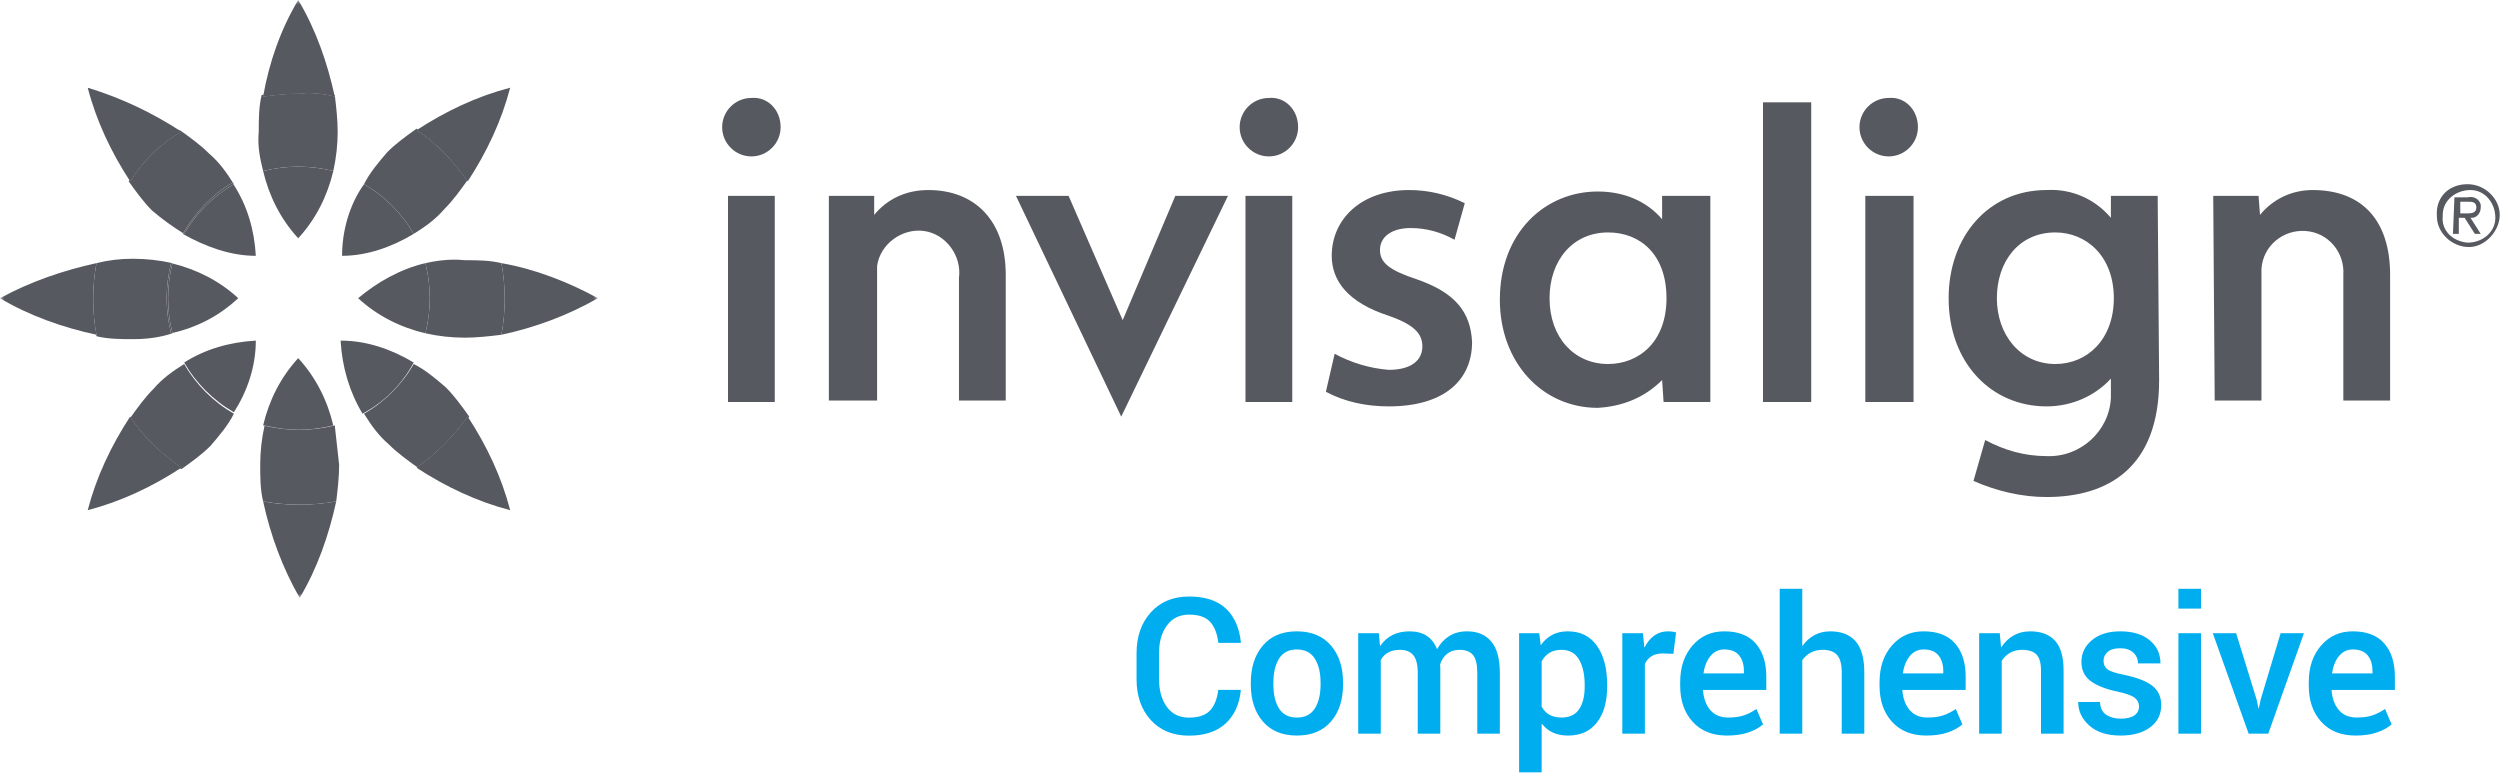 <?xml version="1.0" encoding="UTF-8"?>
<svg width="276px" height="86px" viewBox="0 0 276 86" version="1.1" xmlns="http://www.w3.org/2000/svg" xmlns:xlink="http://www.w3.org/1999/xlink">
    <title>Invis_comprehensive</title>
    <defs>
        <polygon id="path-1" points="0 0 66.007 0 66.007 66 0 66"></polygon>
    </defs>
    <g id="Design" stroke="none" stroke-width="1" fill="none" fill-rule="evenodd">
        <g id="Health---Invisalign" transform="translate(-381, -12821)">
            <g id="Invis_comprehensive" transform="translate(381, 12821)">
                <path d="M131.269,81.215 C132.998,81.215 134.347,80.766 135.314,79.867 C136.281,78.968 136.84,77.732 136.991,76.16 L136.991,76.16 L134.499,76.16 C134.369,77.192 134.056,77.961 133.561,78.467 C133.065,78.973 132.301,79.226 131.269,79.226 C130.216,79.226 129.401,78.831 128.823,78.042 C128.246,77.252 127.957,76.225 127.957,74.96 L127.957,74.96 L127.957,72.1 C127.957,70.855 128.249,69.837 128.834,69.044 C129.418,68.251 130.23,67.854 131.269,67.854 C132.322,67.854 133.092,68.114 133.581,68.634 C134.07,69.153 134.379,69.933 134.509,70.972 L134.509,70.972 L137.001,70.972 C136.837,69.331 136.281,68.068 135.335,67.183 C134.388,66.298 133.033,65.855 131.269,65.855 C129.519,65.855 128.116,66.436 127.06,67.598 C126.004,68.76 125.475,70.268 125.475,72.12 L125.475,72.12 L125.475,74.96 C125.475,76.827 125.998,78.336 127.044,79.488 C128.09,80.639 129.498,81.215 131.269,81.215 Z M143.186,81.205 C144.8,81.205 146.051,80.689 146.939,79.657 C147.828,78.625 148.272,77.261 148.272,75.565 L148.272,75.565 L148.272,75.35 C148.272,73.662 147.826,72.298 146.934,71.259 C146.042,70.22 144.786,69.7 143.166,69.7 C141.559,69.7 140.312,70.221 139.423,71.264 C138.535,72.306 138.09,73.668 138.09,75.35 L138.09,75.35 L138.09,75.565 C138.09,77.261 138.535,78.625 139.423,79.657 C140.312,80.689 141.566,81.205 143.186,81.205 Z M143.186,79.216 C142.284,79.216 141.624,78.884 141.207,78.221 C140.79,77.558 140.582,76.673 140.582,75.565 L140.582,75.565 L140.582,75.35 C140.582,74.27 140.79,73.392 141.207,72.715 C141.624,72.038 142.277,71.7 143.166,71.7 C144.068,71.7 144.731,72.038 145.155,72.715 C145.579,73.392 145.791,74.27 145.791,75.35 L145.791,75.35 L145.791,75.565 C145.791,76.666 145.579,77.55 145.155,78.216 C144.731,78.883 144.075,79.216 143.186,79.216 Z M152.438,81 L152.438,72.858 C152.643,72.496 152.92,72.219 153.268,72.028 C153.617,71.836 154.048,71.741 154.56,71.741 C155.21,71.741 155.699,71.937 156.027,72.33 C156.355,72.723 156.519,73.381 156.519,74.304 L156.519,74.304 L156.519,81 L159.011,81 L159.011,73.812 C159.011,73.744 159.007,73.672 159,73.597 C158.993,73.521 158.99,73.433 158.99,73.33 C159.161,72.831 159.426,72.441 159.785,72.161 C160.144,71.881 160.597,71.741 161.143,71.741 C161.8,71.741 162.288,71.927 162.61,72.3 C162.931,72.672 163.092,73.34 163.092,74.304 L163.092,74.304 L163.092,81 L165.583,81 L165.583,74.314 C165.583,72.735 165.267,71.572 164.635,70.823 C164.003,70.074 163.116,69.7 161.974,69.7 C161.208,69.7 160.55,69.873 160,70.218 C159.45,70.563 159,71.047 158.652,71.669 C158.385,70.999 157.997,70.503 157.488,70.182 C156.979,69.861 156.355,69.7 155.617,69.7 C154.885,69.7 154.251,69.839 153.714,70.115 C153.178,70.392 152.732,70.791 152.376,71.31 L152.376,71.31 L152.356,71.31 L152.222,69.905 L149.946,69.905 L149.946,81 L152.438,81 Z M170.2,85.266 L170.2,79.923 L170.231,79.913 C170.573,80.344 170.979,80.667 171.451,80.882 C171.923,81.097 172.48,81.205 173.122,81.205 C174.503,81.205 175.566,80.72 176.311,79.749 C177.056,78.778 177.429,77.469 177.429,75.822 L177.429,75.822 L177.429,75.606 C177.429,73.802 177.055,72.366 176.306,71.3 C175.558,70.233 174.486,69.7 173.092,69.7 C172.429,69.7 171.853,69.83 171.364,70.09 C170.875,70.35 170.453,70.732 170.097,71.238 L170.097,71.238 L169.933,69.905 L167.708,69.905 L167.708,85.266 L170.2,85.266 Z M172.415,79.216 C171.868,79.216 171.417,79.115 171.061,78.913 C170.706,78.712 170.419,78.413 170.2,78.016 L170.2,78.016 L170.2,73.002 C170.419,72.599 170.708,72.288 171.066,72.069 C171.425,71.85 171.868,71.741 172.394,71.741 C173.263,71.741 173.905,72.096 174.322,72.807 C174.739,73.518 174.948,74.451 174.948,75.606 L174.948,75.606 L174.948,75.822 C174.948,76.861 174.743,77.686 174.332,78.298 C173.922,78.91 173.283,79.216 172.415,79.216 Z M181.595,81 L181.595,73.299 C181.772,72.923 182.022,72.636 182.343,72.438 C182.664,72.24 183.071,72.141 183.563,72.141 L183.563,72.141 L184.743,72.182 L185.04,69.823 C184.937,69.789 184.804,69.76 184.64,69.736 C184.476,69.712 184.312,69.7 184.148,69.7 C183.567,69.7 183.061,69.856 182.63,70.167 C182.2,70.478 181.844,70.91 181.564,71.464 L181.564,71.464 L181.533,71.464 L181.379,69.905 L179.103,69.905 L179.103,81 L181.595,81 Z M190.651,81.205 C191.567,81.205 192.357,81.091 193.02,80.862 C193.683,80.633 194.223,80.337 194.64,79.975 L194.64,79.975 L193.912,78.272 C193.461,78.58 193.001,78.814 192.533,78.975 C192.065,79.135 191.489,79.216 190.805,79.216 C189.944,79.216 189.279,78.939 188.811,78.385 C188.342,77.832 188.074,77.093 188.006,76.17 L188.006,76.17 L194.999,76.17 L194.999,74.704 C194.999,73.152 194.609,71.93 193.83,71.038 C193.051,70.146 191.895,69.7 190.364,69.7 C188.942,69.693 187.775,70.213 186.862,71.259 C185.95,72.305 185.493,73.651 185.493,75.299 L185.493,75.299 L185.493,75.709 C185.493,77.35 185.953,78.676 186.873,79.688 C187.792,80.699 189.052,81.205 190.651,81.205 Z M192.528,74.345 L188.057,74.345 C188.18,73.545 188.44,72.905 188.836,72.423 C189.233,71.941 189.742,71.7 190.364,71.7 C191.102,71.7 191.648,71.918 192,72.356 C192.352,72.793 192.528,73.371 192.528,74.089 L192.528,74.089 L192.528,74.345 Z M198.97,81 L198.97,72.879 C199.229,72.517 199.547,72.236 199.923,72.038 C200.299,71.84 200.737,71.741 201.236,71.741 C201.947,71.741 202.473,71.932 202.815,72.315 C203.157,72.698 203.327,73.333 203.327,74.222 L203.327,74.222 L203.327,81 L205.819,81 L205.819,74.243 C205.819,72.664 205.496,71.512 204.85,70.787 C204.204,70.062 203.28,69.7 202.077,69.7 C201.42,69.7 200.834,69.839 200.318,70.115 C199.802,70.392 199.363,70.787 199,71.3 L199,71.3 L198.97,71.29 L198.97,65.004 L196.478,65.004 L196.478,81 L198.97,81 Z M212.661,81.205 C213.577,81.205 214.367,81.091 215.03,80.862 C215.693,80.633 216.233,80.337 216.65,79.975 L216.65,79.975 L215.922,78.272 C215.471,78.58 215.011,78.814 214.543,78.975 C214.074,79.135 213.498,79.216 212.815,79.216 C211.953,79.216 211.289,78.939 210.82,78.385 C210.352,77.832 210.084,77.093 210.015,76.17 L210.015,76.17 L217.009,76.17 L217.009,74.704 C217.009,73.152 216.619,71.93 215.84,71.038 C215.06,70.146 213.905,69.7 212.374,69.7 C210.952,69.693 209.785,70.213 208.872,71.259 C207.96,72.305 207.503,73.651 207.503,75.299 L207.503,75.299 L207.503,75.709 C207.503,77.35 207.963,78.676 208.882,79.688 C209.802,80.699 211.061,81.205 212.661,81.205 Z M214.537,74.345 L210.067,74.345 C210.19,73.545 210.45,72.905 210.846,72.423 C211.243,71.941 211.752,71.7 212.374,71.7 C213.112,71.7 213.657,71.918 214.009,72.356 C214.361,72.793 214.537,73.371 214.537,74.089 L214.537,74.089 L214.537,74.345 Z M220.99,81 L220.99,72.951 C221.243,72.568 221.555,72.271 221.928,72.059 C222.3,71.847 222.736,71.741 223.235,71.741 C223.953,71.741 224.481,71.912 224.819,72.253 C225.158,72.595 225.327,73.193 225.327,74.048 L225.327,74.048 L225.327,81 L227.819,81 L227.819,74.027 C227.819,72.517 227.503,71.418 226.87,70.731 C226.238,70.044 225.33,69.7 224.148,69.7 C223.451,69.7 222.832,69.854 222.292,70.162 C221.752,70.469 221.301,70.903 220.938,71.464 L220.938,71.464 L220.918,71.454 L220.774,69.905 L218.498,69.905 L218.498,81 L220.99,81 Z M234.107,81.205 C235.481,81.205 236.573,80.901 237.383,80.292 C238.193,79.684 238.598,78.871 238.598,77.852 C238.598,76.929 238.268,76.213 237.608,75.704 C236.949,75.195 235.908,74.793 234.486,74.499 C233.556,74.314 232.948,74.111 232.661,73.889 C232.374,73.667 232.23,73.357 232.23,72.961 C232.23,72.564 232.384,72.233 232.692,71.966 C232.999,71.7 233.461,71.566 234.076,71.566 C234.698,71.566 235.18,71.729 235.522,72.053 C235.864,72.378 236.035,72.773 236.035,73.238 L236.035,73.238 L238.516,73.238 C238.516,72.199 238.121,71.349 237.332,70.69 C236.542,70.03 235.457,69.7 234.076,69.7 C232.77,69.7 231.73,70.023 230.954,70.669 C230.178,71.315 229.79,72.113 229.79,73.063 C229.79,73.966 230.123,74.67 230.79,75.176 C231.456,75.682 232.466,76.078 233.82,76.365 C234.736,76.563 235.353,76.786 235.67,77.032 C235.988,77.278 236.147,77.596 236.147,77.985 C236.147,78.409 235.976,78.741 235.635,78.98 C235.293,79.219 234.794,79.339 234.138,79.339 C233.495,79.339 232.958,79.197 232.528,78.913 C232.097,78.63 231.868,78.16 231.841,77.503 L231.841,77.503 L229.431,77.503 C229.431,78.508 229.843,79.376 230.667,80.108 C231.49,80.839 232.637,81.205 234.107,81.205 Z M242.989,67.188 L242.989,65.004 L240.497,65.004 L240.497,67.188 L242.989,67.188 Z M242.989,81 L242.989,69.905 L240.497,69.905 L240.497,81 L242.989,81 Z M250.415,81 L254.353,69.905 L251.779,69.905 L249.575,77.247 L249.369,78.221 L249.339,78.221 L249.134,77.247 L246.868,69.905 L244.294,69.905 L248.252,81 L250.415,81 Z M260.046,81.205 C260.962,81.205 261.752,81.091 262.415,80.862 C263.078,80.633 263.618,80.337 264.035,79.975 L264.035,79.975 L263.307,78.272 C262.856,78.58 262.396,78.814 261.928,78.975 C261.46,79.135 260.884,79.216 260.2,79.216 C259.339,79.216 258.674,78.939 258.206,78.385 C257.737,77.832 257.469,77.093 257.401,76.17 L257.401,76.17 L264.394,76.17 L264.394,74.704 C264.394,73.152 264.004,71.93 263.225,71.038 C262.446,70.146 261.29,69.7 259.759,69.7 C258.337,69.693 257.17,70.213 256.257,71.259 C255.345,72.305 254.889,73.651 254.889,75.299 L254.889,75.299 L254.889,75.709 C254.889,77.35 255.348,78.676 256.268,79.688 C257.187,80.699 258.447,81.205 260.046,81.205 Z M261.923,74.345 L257.452,74.345 C257.575,73.545 257.835,72.905 258.231,72.423 C258.628,71.941 259.137,71.7 259.759,71.7 C260.497,71.7 261.043,71.918 261.395,72.356 C261.747,72.793 261.923,73.371 261.923,74.089 L261.923,74.089 L261.923,74.345 Z" id="Comprehensive" fill="#00ADEF" fill-rule="nonzero"></path>
                <g id="invisalign-seeklogo.com">
                    <path d="M238.368,41.961 C238.368,51.644 232.72,54.872 225.942,54.872 C223.198,54.872 220.455,54.226 217.872,53.096 L219.164,48.578 C221.261,49.707 223.521,50.353 225.942,50.353 C229.654,50.514 232.882,47.609 233.043,43.897 C233.043,43.736 233.043,43.575 233.043,43.413 L233.043,41.799 C231.268,43.736 228.686,44.866 225.942,44.866 C219.809,44.866 215.129,40.024 215.129,32.923 C215.129,26.145 219.486,20.98 225.942,20.98 C228.686,20.819 231.268,21.949 233.043,24.047 L233.043,21.626 L238.208,21.626 L238.368,41.961 Z M233.366,32.923 C233.366,28.243 230.3,25.661 226.911,25.661 C222.875,25.661 220.455,28.888 220.455,32.923 C220.455,36.958 223.037,40.186 226.911,40.186 C230.46,40.186 233.366,37.442 233.366,32.923 L233.366,32.923 Z M171.07,32.923 C171.07,37.28 173.814,40.186 177.527,40.186 C180.915,40.186 183.981,37.765 183.981,32.923 C183.981,28.081 181.076,25.661 177.527,25.661 C173.653,25.661 171.07,28.727 171.07,32.923 L171.07,32.923 Z M183.497,21.626 L188.822,21.626 L188.822,44.382 L183.659,44.382 L183.497,41.961 C181.561,43.897 179.139,44.866 176.396,45.027 C170.263,45.027 165.583,40.024 165.583,33.084 C165.583,25.661 170.586,21.142 176.396,21.142 C179.139,21.142 181.722,22.11 183.497,24.208 L183.497,21.626 Z M208.512,10.813 C206.737,10.813 205.284,12.265 205.284,14.041 C205.284,15.816 206.737,17.268 208.512,17.268 C210.287,17.268 211.74,15.816 211.74,14.041 C211.74,12.104 210.287,10.652 208.512,10.813 L208.512,10.813 Z M205.93,44.382 L211.255,44.382 L211.255,21.626 L205.93,21.626 L205.93,44.382 Z M194.633,44.382 L199.958,44.382 L199.958,11.297 L194.633,11.297 L194.633,44.382 Z M244.34,21.626 L249.343,21.626 L249.505,23.724 C250.957,21.949 253.055,20.98 255.314,20.98 C260.802,20.98 263.868,24.369 263.868,30.341 L263.868,44.22 L258.704,44.22 L258.704,30.341 C258.865,27.92 257.09,25.661 254.508,25.499 C252.087,25.338 249.827,27.113 249.665,29.695 C249.665,30.018 249.665,30.179 249.665,30.502 L249.665,44.22 L244.502,44.22 L244.34,21.626 L244.34,21.626 Z" id="Fill-1" fill="#565960"></path>
                    <path d="M91.506,21.626 L96.51,21.626 L96.51,23.724 C97.962,21.949 100.06,20.98 102.481,20.98 C107.645,20.98 111.034,24.369 111.034,30.341 L111.034,44.22 L105.87,44.22 L105.87,30.664 C106.193,28.243 104.418,25.822 101.997,25.499 C99.576,25.176 97.155,26.952 96.832,29.372 C96.832,29.695 96.832,30.179 96.832,30.502 L96.832,44.22 L91.506,44.22 L91.506,21.626 Z M140.084,10.813 C138.309,10.813 136.857,12.265 136.857,14.041 C136.857,15.816 138.309,17.268 140.084,17.268 C141.86,17.268 143.312,15.816 143.312,14.041 C143.312,12.104 141.86,10.652 140.084,10.813 L140.084,10.813 Z M137.501,44.382 L142.666,44.382 L142.666,21.626 L137.501,21.626 L137.501,44.382 Z M82.953,10.813 C81.178,10.813 79.725,12.265 79.725,14.041 C79.725,15.816 81.178,17.268 82.953,17.268 C84.728,17.268 86.181,15.816 86.181,14.041 C86.181,12.104 84.728,10.652 82.953,10.813 L82.953,10.813 Z M80.371,44.382 L85.535,44.382 L85.535,21.626 L80.371,21.626 L80.371,44.382 Z M147.346,39.056 C149.122,40.024 151.22,40.67 153.318,40.831 C155.9,40.831 157.029,39.701 157.029,38.249 C157.029,36.796 156.062,35.828 153.318,34.86 C148.799,33.407 147.023,30.986 147.023,28.243 C147.023,24.208 150.251,20.98 155.577,20.98 C157.675,20.98 159.774,21.465 161.71,22.433 L160.58,26.467 C159.128,25.661 157.514,25.176 155.739,25.176 C153.64,25.176 152.349,26.145 152.349,27.597 C152.349,29.05 153.479,29.857 156.385,30.825 C160.58,32.277 162.356,34.375 162.517,37.765 C162.517,41.961 159.451,44.866 153.318,44.866 C150.897,44.866 148.477,44.382 146.378,43.252 L147.346,39.056 Z M117.974,21.626 L123.946,35.344 L129.755,21.626 L135.566,21.626 L123.784,45.995 L112.164,21.626 L117.974,21.626 L117.974,21.626 Z" id="Fill-2" fill="#565960"></path>
                    <g id="Group-6">
                        <mask id="mask-2" fill="white">
                            <use xlink:href="#path-1"></use>
                        </mask>
                        <g id="Clip-4"></g>
                        <path d="M33.004,47.448 C31.739,47.441 30.475,47.28 29.211,46.964 C29.208,46.976 29.205,46.989 29.203,47.001 C29.152,46.989 29.101,46.976 29.05,46.964 C29.695,44.22 30.986,41.638 32.923,39.54 C34.86,41.638 36.151,44.22 36.796,46.964 C35.532,47.28 34.268,47.441 33.004,47.448 M40.024,45.672 C38.571,43.252 37.765,40.508 37.603,37.603 C40.508,37.603 43.252,38.571 45.672,40.024 C44.381,42.445 42.445,44.381 40.024,45.672 M25.822,45.511 C23.562,44.22 21.626,42.283 20.335,40.024 C22.594,38.571 25.338,37.765 28.243,37.603 C28.243,40.508 27.274,43.252 25.822,45.511 M46.964,36.796 C44.22,36.151 41.638,34.86 39.54,32.923 C41.638,31.148 44.22,29.695 46.964,29.05 C47.286,30.341 47.448,31.632 47.448,32.923 C47.448,34.214 47.286,35.505 46.964,36.796 M19.035,36.762 C18.401,34.203 18.401,31.645 19.035,29.086 C21.721,29.743 24.247,31.022 26.306,32.923 C24.245,34.826 21.872,36.105 19.035,36.762 M37.765,28.243 C37.765,25.499 38.571,22.594 40.185,20.335 C42.445,21.626 44.381,23.562 45.672,25.822 C43.252,27.274 40.508,28.243 37.765,28.243 M28.243,28.243 C25.499,28.243 22.756,27.274 20.173,25.822 C20.188,25.797 20.202,25.772 20.216,25.748 C20.256,25.772 20.295,25.797 20.335,25.822 C21.618,23.576 23.539,21.649 25.782,20.358 C27.315,22.733 28.085,25.411 28.243,28.243 M32.923,26.306 C30.986,24.208 29.695,21.626 29.05,18.882 C30.341,18.56 31.632,18.398 32.923,18.398 C34.214,18.398 35.505,18.56 36.796,18.882 C36.151,21.626 34.86,24.208 32.923,26.306" id="Fill-3" fill="#565960" mask="url(#mask-2)"></path>
                        <path d="M14.363,45.995 C12.265,49.223 10.651,52.612 9.683,56.324 C13.395,55.356 16.784,53.742 20.012,51.644 C17.753,50.03 15.816,48.255 14.363,45.995 M29.05,55.356 C29.857,59.068 31.148,62.618 33.084,66.007 C35.021,62.78 36.312,59.068 37.119,55.356 C34.375,55.84 31.632,55.84 29.05,55.356 M20.012,14.525 C16.784,12.427 13.395,10.813 9.683,9.683 C10.651,13.395 12.265,16.784 14.363,20.012 C15.816,17.753 17.753,15.816 20.012,14.525 M55.356,36.958 C59.068,36.151 62.618,34.86 66.007,32.923 C62.78,31.148 59.068,29.695 55.356,29.05 C55.84,31.632 55.84,34.376 55.356,36.958 M10.651,29.05 C6.94,29.857 3.228,31.148 0,32.923 C3.228,34.86 6.94,36.151 10.651,36.958 C10.167,34.376 10.167,31.632 10.651,29.05 M45.995,51.644 C49.223,53.742 52.612,55.356 56.324,56.324 C55.356,52.612 53.742,49.223 51.644,45.995 C50.03,48.255 48.255,50.03 45.995,51.644 M36.958,10.652 C36.151,6.94 34.86,3.228 32.923,0 C30.986,3.228 29.695,6.94 29.05,10.652 C30.341,10.49 31.632,10.329 33.084,10.329 C34.375,10.167 35.666,10.329 36.958,10.652 M45.995,14.364 C49.223,12.265 52.612,10.652 56.324,9.683 C55.356,13.395 53.742,16.784 51.644,20.012 C50.03,17.753 48.255,15.816 45.995,14.364" id="Fill-5" fill="#565960" mask="url(#mask-2)"></path>
                    </g>
                    <path d="M33.054,55.719 C31.733,55.717 30.411,55.596 29.05,55.356 C28.727,54.065 28.727,52.612 28.727,51.321 C28.727,49.881 28.885,48.441 29.203,47.001 C30.443,47.299 31.683,47.448 32.923,47.448 C32.95,47.448 32.977,47.448 33.004,47.448 C33.031,47.448 33.057,47.448 33.084,47.448 C34.375,47.448 35.666,47.286 36.958,46.964 C37.119,48.416 37.28,49.869 37.442,51.321 C37.442,52.612 37.28,54.065 37.119,55.356 C35.758,55.596 34.396,55.717 33.054,55.719 M20.012,51.805 C19.972,51.777 19.933,51.749 19.894,51.72 C19.933,51.695 19.973,51.669 20.012,51.644 C17.781,50.05 15.864,48.299 14.418,46.08 C15.207,44.976 15.999,43.875 16.946,42.929 C17.914,41.799 19.044,40.992 20.335,40.186 C21.626,42.445 23.562,44.381 25.822,45.672 C25.176,46.964 24.208,48.093 23.24,49.223 C22.271,50.191 21.142,50.998 20.012,51.805 M46.076,51.586 C44.973,50.798 43.874,50.007 42.929,49.062 C41.799,48.093 40.992,46.964 40.185,45.672 C42.445,44.381 44.381,42.445 45.672,40.186 C46.964,40.831 48.093,41.799 49.223,42.768 C50.191,43.736 50.998,44.866 51.805,45.995 C51.777,46.035 51.749,46.074 51.72,46.113 C51.695,46.074 51.669,46.035 51.644,45.995 C50.049,48.228 48.297,49.988 46.076,51.586 M14.686,37.442 C13.395,37.442 11.943,37.442 10.652,37.119 C10.642,37.063 10.632,37.007 10.623,36.951 C10.632,36.954 10.642,36.956 10.651,36.958 C10.411,35.677 10.29,34.357 10.288,33.037 C10.288,31.681 10.409,30.345 10.652,29.05 C11.943,28.727 13.234,28.566 14.686,28.566 C16.139,28.566 17.591,28.727 19.044,29.05 C19.041,29.062 19.038,29.074 19.035,29.086 C18.984,29.074 18.933,29.062 18.882,29.05 C18.237,31.632 18.237,34.214 18.882,36.796 C18.933,36.785 18.984,36.773 19.035,36.762 C19.038,36.773 19.041,36.785 19.044,36.796 C17.591,37.28 16.139,37.442 14.686,37.442 M51.321,37.28 C49.869,37.28 48.416,37.119 46.964,36.796 C47.286,35.505 47.448,34.214 47.448,32.923 C47.448,31.632 47.286,30.341 46.964,29.05 C48.027,28.813 49.09,28.664 50.154,28.664 C50.543,28.664 50.932,28.684 51.321,28.727 C52.612,28.727 54.065,28.727 55.356,29.05 C55.598,30.341 55.719,31.672 55.719,33.004 C55.719,34.335 55.598,35.667 55.356,36.958 C54.065,37.119 52.612,37.28 51.321,37.28 M45.672,25.822 L45.672,25.822 C44.381,23.562 42.445,21.626 40.185,20.335 C40.831,19.044 41.799,17.914 42.768,16.784 C43.736,15.816 44.866,15.009 45.995,14.202 C46.035,14.23 46.074,14.259 46.114,14.287 C46.074,14.312 46.035,14.338 45.995,14.364 C48.228,15.799 49.988,17.706 51.586,19.931 C50.798,21.034 50.007,22.133 49.062,23.078 C48.093,24.208 46.964,25.015 45.672,25.822 M20.216,25.748 C18.974,24.965 17.879,24.178 16.784,23.24 C15.816,22.272 15.009,21.142 14.202,20.012 C14.23,19.972 14.259,19.933 14.287,19.894 C14.312,19.933 14.338,19.973 14.363,20.012 C15.816,17.753 17.753,15.816 20.012,14.525 C19.944,14.481 19.877,14.437 19.809,14.393 C19.823,14.383 19.837,14.373 19.851,14.364 C20.98,15.17 22.11,15.977 23.078,16.946 C24.208,17.914 25.015,19.044 25.822,20.335 C25.809,20.342 25.795,20.35 25.782,20.358 C25.742,20.296 25.701,20.235 25.661,20.173 C23.426,21.45 21.507,23.516 20.216,25.748 M36.796,18.882 L36.796,18.882 C35.505,18.56 34.214,18.398 32.923,18.398 C31.632,18.398 30.341,18.56 29.05,18.882 C28.727,17.591 28.404,16.139 28.566,14.525 C28.566,13.234 28.566,11.781 28.888,10.49 C28.954,10.479 29.019,10.467 29.084,10.456 C29.073,10.521 29.061,10.587 29.05,10.652 C30.341,10.49 31.632,10.329 33.084,10.329 C33.43,10.286 33.776,10.265 34.122,10.265 C35.067,10.265 36.012,10.415 36.958,10.652 C36.945,10.596 36.933,10.54 36.921,10.484 C36.933,10.486 36.945,10.488 36.958,10.49 C37.119,11.781 37.28,13.234 37.28,14.525 C37.28,15.977 37.119,17.43 36.796,18.882" id="Fill-7" fill="#565960"></path>
                    <path d="M32.923,47.448 C31.683,47.448 30.443,47.299 29.203,47.001 C29.205,46.989 29.208,46.976 29.211,46.964 C30.475,47.28 31.739,47.441 33.004,47.448 C32.977,47.448 32.95,47.448 32.923,47.448 M18.882,36.796 C18.237,34.214 18.237,31.632 18.882,29.05 C18.933,29.062 18.984,29.074 19.035,29.086 C18.401,31.645 18.401,34.203 19.035,36.762 C18.984,36.773 18.933,36.785 18.882,36.796 M47.448,32.923 C47.448,31.632 47.286,30.341 46.964,29.05 C47.286,30.341 47.448,31.632 47.448,32.923 M45.672,25.822 C44.381,23.562 42.445,21.626 40.185,20.335 C42.445,21.626 44.381,23.562 45.672,25.822 M20.335,25.822 C20.295,25.797 20.256,25.772 20.216,25.748 C21.507,23.516 23.426,21.45 25.661,20.173 C25.701,20.235 25.742,20.296 25.782,20.358 C23.539,21.649 21.618,23.576 20.335,25.822 M36.796,18.882 C35.505,18.56 34.214,18.398 32.923,18.398 C31.632,18.398 30.341,18.56 29.05,18.882 C30.341,18.56 31.632,18.398 32.923,18.398 C34.214,18.398 35.505,18.56 36.796,18.882" id="Fill-8" fill="#565960"></path>
                    <path d="M33.084,55.719 C33.074,55.719 33.064,55.719 33.054,55.719 C34.396,55.717 35.758,55.596 37.119,55.356 C35.747,55.598 34.416,55.719 33.084,55.719 M19.894,51.72 C17.69,50.129 15.949,48.377 14.363,46.157 C14.382,46.131 14.4,46.106 14.418,46.08 C15.864,48.299 17.781,50.05 20.012,51.644 C19.973,51.669 19.933,51.695 19.894,51.72 M46.157,51.644 C46.13,51.625 46.103,51.605 46.076,51.586 C48.297,49.988 50.049,48.228 51.644,45.995 C51.669,46.035 51.695,46.074 51.72,46.113 C50.129,48.317 48.377,50.058 46.157,51.644 M55.356,36.958 C55.598,35.667 55.719,34.335 55.719,33.004 C55.719,34.335 55.598,35.667 55.356,36.958 M10.651,36.958 C10.642,36.956 10.632,36.954 10.623,36.951 C10.401,35.64 10.289,34.329 10.288,33.037 C10.29,34.357 10.411,35.677 10.651,36.958 M14.363,20.012 C14.338,19.973 14.312,19.933 14.287,19.894 C15.868,17.704 17.609,15.971 19.809,14.393 C19.877,14.437 19.944,14.481 20.012,14.525 C17.753,15.816 15.816,17.753 14.363,20.012 M51.586,19.931 C49.988,17.706 48.228,15.799 45.995,14.364 C46.035,14.338 46.074,14.312 46.114,14.287 C48.317,15.878 50.058,17.631 51.644,19.851 C51.625,19.878 51.605,19.905 51.586,19.931 M36.958,10.652 C36.012,10.415 35.067,10.265 34.122,10.265 C33.776,10.265 33.43,10.286 33.084,10.329 C31.632,10.329 30.341,10.49 29.05,10.652 C29.061,10.587 29.073,10.521 29.084,10.456 C30.387,10.237 31.655,10.127 32.923,10.127 C34.242,10.127 35.562,10.246 36.921,10.484 C36.933,10.54 36.945,10.596 36.958,10.652" id="Fill-9" fill="#565960"></path>
                    <path d="M271.615,23.562 L272.26,23.562 C272.744,23.562 273.39,23.562 273.39,22.917 C273.39,22.271 272.906,22.271 272.421,22.271 L271.615,22.271 L271.615,23.562 Z M270.969,21.787 L272.421,21.787 C273.067,21.626 273.712,21.949 273.873,22.594 C273.873,22.756 273.873,22.756 273.873,22.917 C273.873,23.562 273.39,24.047 272.906,24.047 C272.906,24.047 272.906,24.047 272.744,24.047 L273.873,25.822 L273.229,25.822 L272.098,24.047 L271.453,24.047 L271.453,25.822 L270.807,25.822 L270.969,21.787 Z M272.421,26.79 C274.035,26.79 275.487,25.661 275.487,24.047 C275.487,22.433 274.358,20.98 272.744,20.98 C271.13,20.98 269.678,22.11 269.678,23.724 L269.678,23.885 C269.516,25.338 270.646,26.629 272.421,26.79 C272.26,26.79 272.421,26.79 272.421,26.79 L272.421,26.79 Z M272.421,20.335 C274.358,20.335 275.972,21.949 275.972,23.724 C275.972,25.499 274.358,27.274 272.583,27.274 C270.646,27.274 269.032,25.661 269.032,23.885 C268.871,21.787 270.324,20.335 272.421,20.335 C272.26,20.335 272.26,20.335 272.421,20.335 L272.421,20.335 Z" id="Fill-10" fill="#565960"></path>
                </g>
            </g>
        </g>
    </g>
</svg>